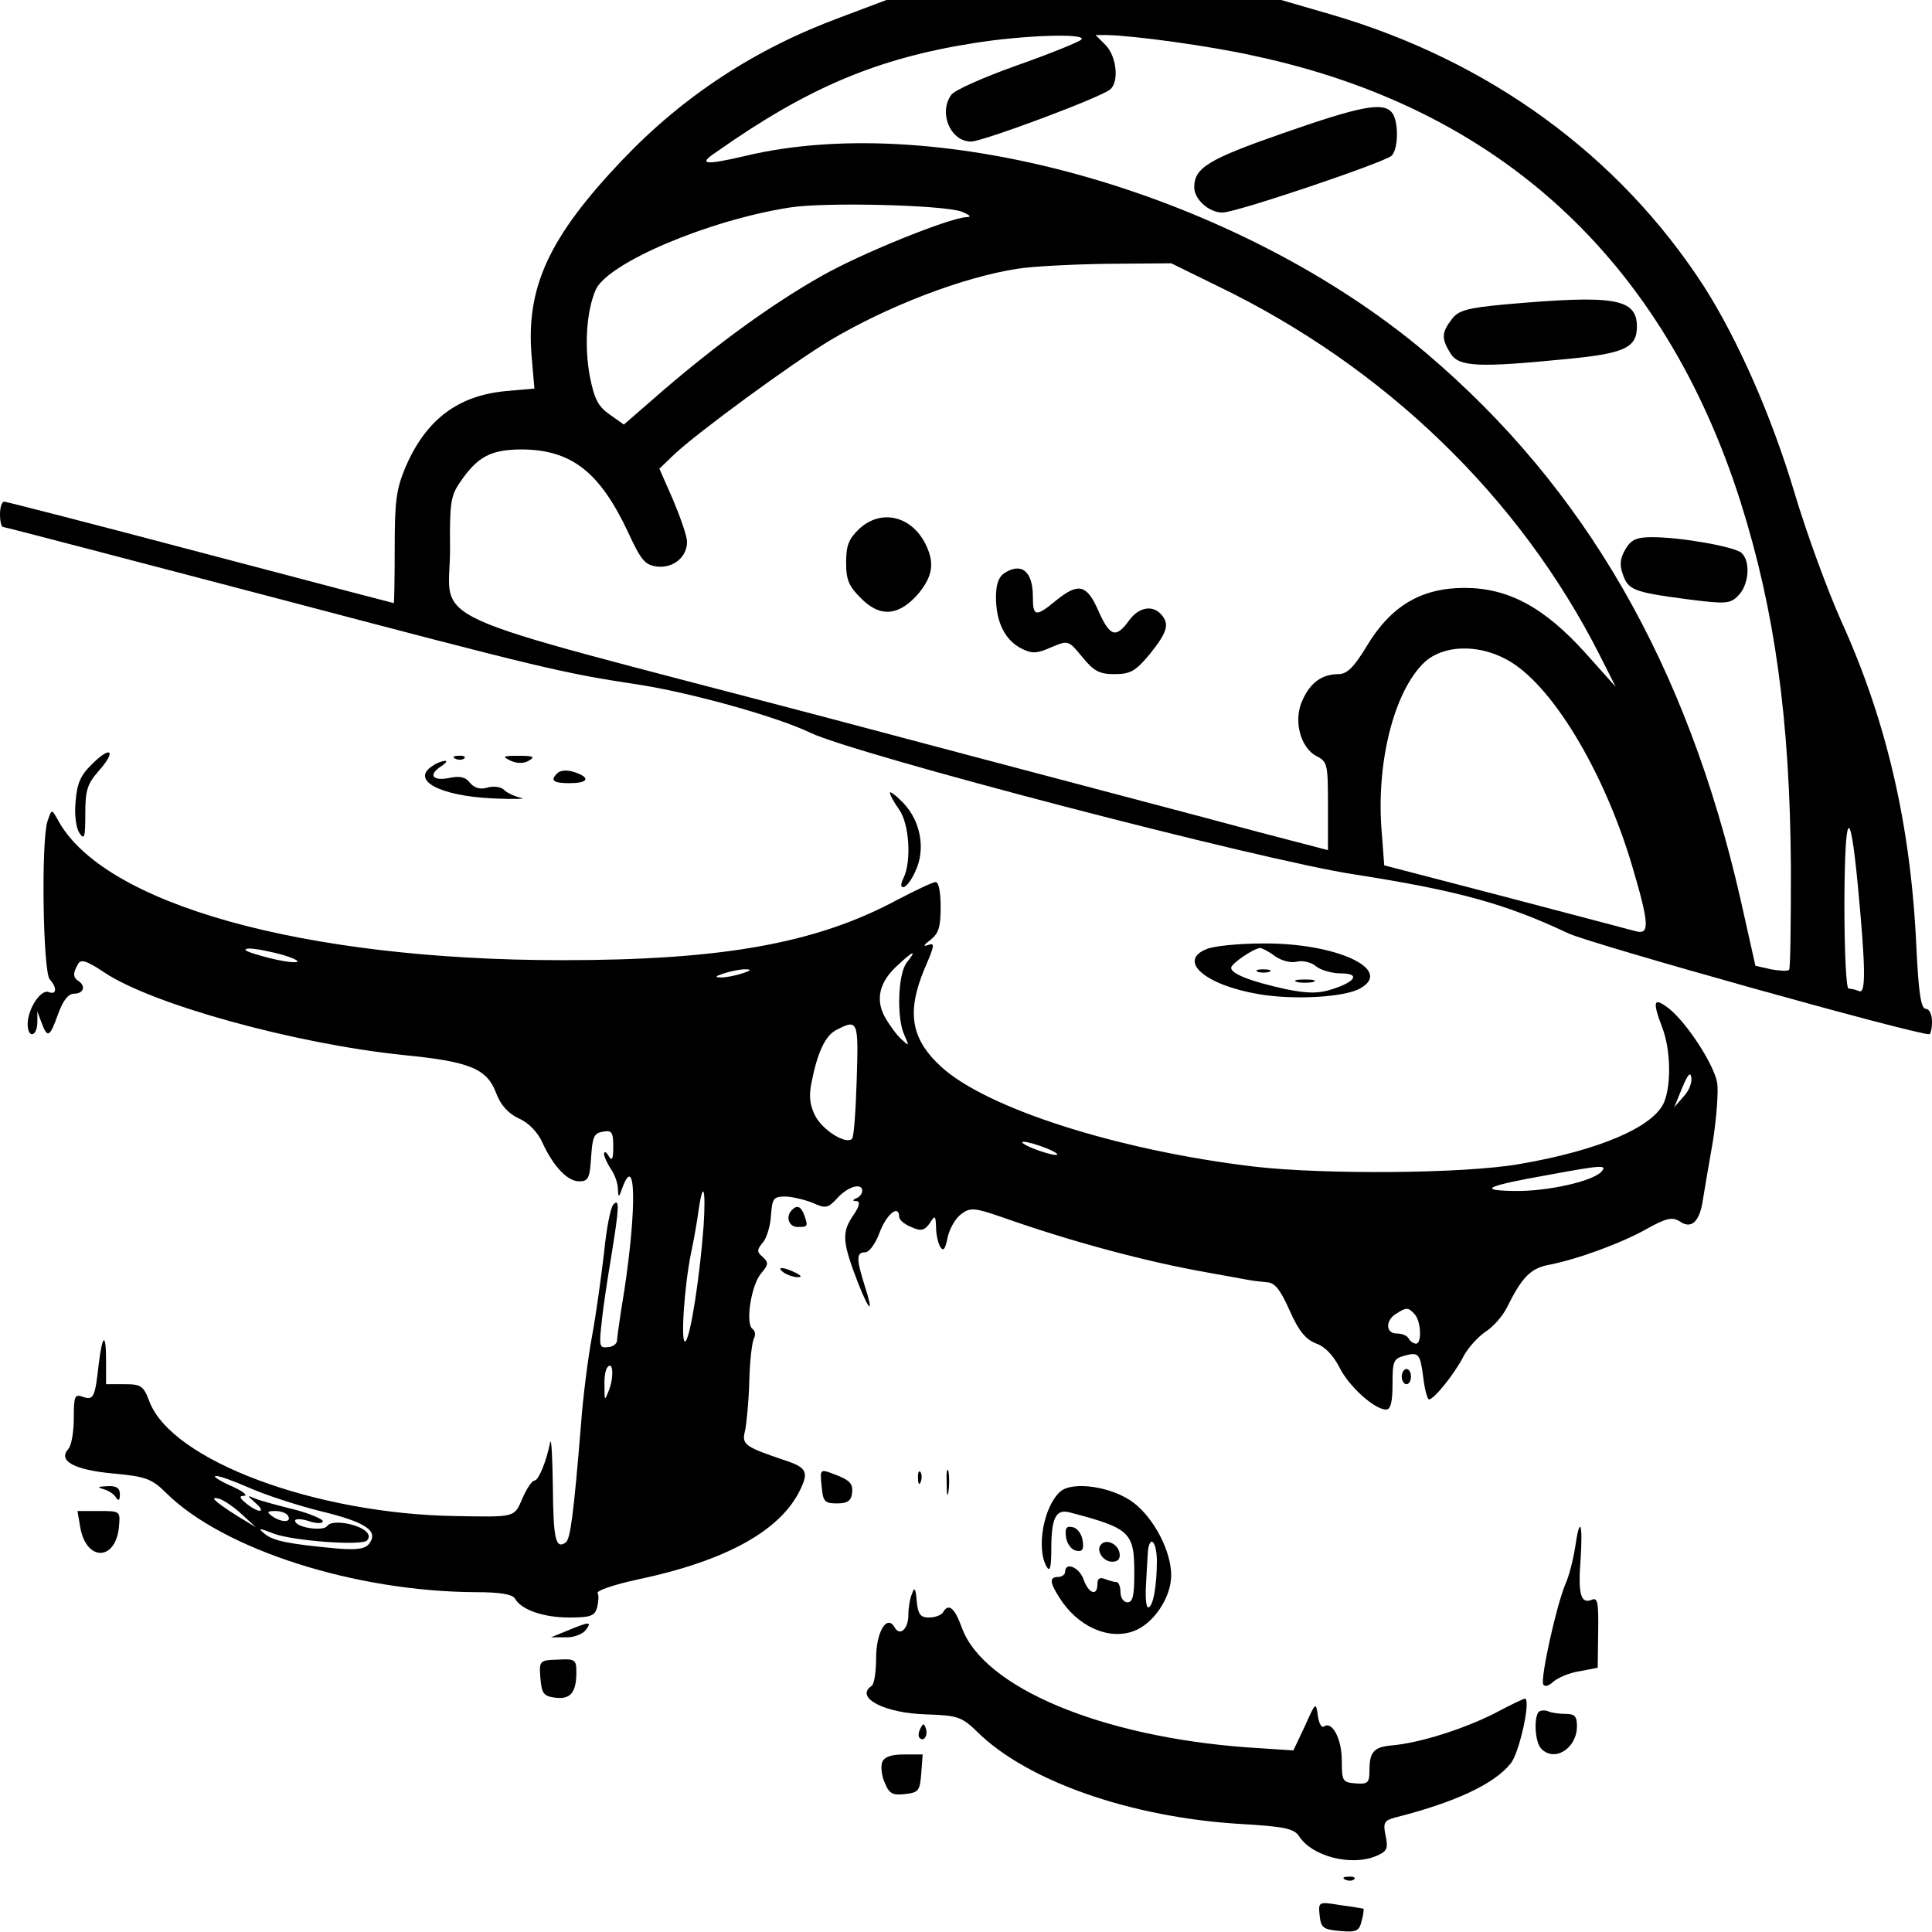 <?xml version="1.0" standalone="no"?>
<!DOCTYPE svg PUBLIC "-//W3C//DTD SVG 20010904//EN"
 "http://www.w3.org/TR/2001/REC-SVG-20010904/DTD/svg10.dtd">
<svg version="1.0" xmlns="http://www.w3.org/2000/svg"
 width="419pt" height="419pt" viewBox="0 0 419 419"
 preserveAspectRatio="xMidYMid meet">
<g transform="translate(0,419) scale(0.1,-0.11)"
fill="#000000" stroke="none">
<path d="M1823 3775 c-185 -62 -341 -155 -473 -281 -159 -152 -210 -251 -197
-388 l6 -63 -62 -5 c-106 -9 -175 -58 -219 -153 -19 -42 -22 -67 -22 -157 0
-60 -1 -108 -2 -108 -1 0 -190 45 -419 100 -229 55 -421 100 -426 100 -5 0 -9
-11 -9 -25 0 -14 3 -25 7 -25 4 0 268 -63 587 -139 580 -139 626 -149 786
-171 117 -16 305 -64 376 -95 94 -42 978 -252 1182 -280 225 -32 328 -58 463
-116 49 -21 749 -199 783 -199 3 0 6 11 6 25 0 14 -6 25 -13 25 -11 0 -16 30
-21 124 -12 239 -65 445 -163 641 -30 61 -75 173 -100 249 -51 156 -125 307
-198 411 -184 258 -466 445 -810 536 l-110 29 -425 0 -425 0 -102 -35z m522
-44 c-6 -5 -68 -28 -140 -51 -71 -23 -136 -49 -142 -58 -28 -35 -2 -92 43 -92
25 0 282 87 302 103 19 15 14 64 -10 87 l-22 20 25 0 c56 -1 221 -21 319 -41
531 -103 888 -402 1055 -880 74 -213 107 -429 109 -721 0 -108 -1 -199 -4
-201 -3 -3 -20 -2 -39 1 l-34 7 -32 130 c-116 463 -337 812 -682 1078 -405
311 -1053 482 -1480 388 -85 -18 -100 -16 -60 8 198 127 349 185 558 215 109
16 248 20 234 7z m-260 -339 c19 -7 23 -11 11 -11 -39 -2 -232 -73 -316 -117
-105 -54 -223 -132 -341 -224 l-86 -68 -31 20 c-25 16 -33 30 -43 76 -12 60
-7 128 13 170 27 53 244 137 421 162 76 11 331 5 372 -8z m556 -147 c362 -159
654 -415 828 -727 l35 -63 -65 66 c-90 91 -168 129 -263 129 -94 0 -160 -36
-212 -115 -28 -42 -43 -55 -61 -55 -35 0 -61 -16 -78 -51 -21 -39 -5 -95 31
-111 23 -11 24 -16 24 -98 l0 -87 -152 36 c-84 21 -508 122 -942 227 -907 217
-808 176 -810 336 -1 83 2 100 20 124 39 53 68 67 137 67 107 -1 168 -45 229
-163 29 -57 37 -65 64 -68 35 -3 64 19 64 49 0 11 -14 47 -30 82 l-30 62 32
28 c50 43 254 179 338 225 124 67 286 124 405 141 33 5 122 9 197 10 l138 1
101 -45z m626 -736 c96 -46 211 -218 273 -408 37 -114 38 -135 8 -128 -13 3
-141 34 -284 68 l-262 62 -5 61 c-14 139 26 283 93 340 40 33 114 36 177 5z
m762 -444 c17 -163 18 -216 3 -210 -8 3 -18 5 -23 5 -5 0 -9 72 -9 168 1 184
12 198 29 37z"/>
<path d="M2781 3546 c-161 -51 -191 -68 -191 -106 0 -24 32 -50 61 -50 30 0
349 98 367 112 15 13 16 70 0 86 -20 20 -67 12 -237 -42z"/>
<path d="M3265 3209 c-84 -7 -103 -12 -117 -30 -22 -26 -22 -38 -2 -67 18 -26
59 -28 249 -11 127 11 155 22 155 64 0 56 -49 63 -285 44z"/>
<path d="M3525 2726 c-11 -17 -13 -30 -6 -48 12 -32 22 -36 137 -50 86 -10 96
-10 114 7 23 21 27 67 7 84 -15 12 -130 31 -194 31 -34 0 -46 -5 -58 -24z"/>
<path d="M1863 2766 c-22 -19 -28 -32 -28 -66 0 -35 6 -47 34 -72 41 -37 82
-33 124 12 29 33 34 58 16 93 -30 59 -98 74 -146 33z"/>
<path d="M2178 2679 c-12 -7 -18 -22 -18 -47 0 -49 19 -84 54 -101 24 -11 34
-11 66 2 37 14 37 14 67 -19 25 -28 37 -34 70 -34 35 0 46 6 77 40 38 43 43
59 24 78 -19 19 -49 14 -70 -13 -28 -35 -41 -31 -66 20 -25 52 -43 56 -92 20
-44 -33 -50 -32 -50 8 0 50 -25 68 -62 46z"/>
<path d="M200 2303 c-26 -23 -33 -39 -36 -74 -3 -26 1 -52 8 -62 11 -15 13 -9
13 37 0 47 4 59 29 85 39 40 27 51 -14 14z"/>
<path d="M988 2313 c7 -3 16 -2 19 1 4 3 -2 6 -13 5 -11 0 -14 -3 -6 -6z"/>
<path d="M1108 2309 c15 -6 30 -5 40 1 13 7 8 9 -23 9 -35 0 -37 -1 -17 -10z"/>
<path d="M938 2299 c-48 -28 15 -59 130 -64 48 -2 76 -1 62 1 -14 3 -31 10
-37 16 -7 6 -24 8 -37 4 -15 -4 -28 0 -37 10 -9 11 -22 14 -46 9 -36 -6 -45 7
-15 24 9 6 13 10 7 10 -5 0 -18 -4 -27 -10z"/>
<path d="M1207 2283 c-14 -13 -6 -18 28 -18 37 0 46 9 19 19 -20 8 -39 8 -47
-1z"/>
<path d="M1930 2246 c0 -4 9 -19 20 -33 22 -28 27 -101 10 -134 -7 -13 -7 -19
-1 -19 6 0 18 14 26 31 23 43 12 99 -26 135 -16 15 -29 24 -29 20z"/>
<path d="M103 2190 c-14 -38 -10 -297 5 -312 16 -16 15 -31 -2 -25 -17 7 -46
-33 -46 -63 0 -28 20 -26 21 3 l0 22 9 -22 c13 -32 18 -29 36 17 11 27 22 40
35 40 20 0 26 15 9 25 -12 7 -12 16 -1 33 6 11 19 7 57 -16 103 -63 414 -141
649 -163 145 -13 181 -27 201 -75 10 -24 26 -40 49 -50 21 -8 41 -27 51 -47
24 -48 55 -77 80 -77 20 0 23 6 26 48 3 40 6 47 26 50 19 3 22 -1 22 -30 0
-25 -3 -29 -10 -18 -5 8 -10 10 -10 4 0 -5 7 -19 15 -30 8 -10 15 -28 15 -39
1 -18 2 -18 10 3 29 70 31 -41 4 -203 -9 -49 -16 -95 -16 -100 -1 -6 -10 -12
-21 -12 -17 -2 -18 3 -12 50 3 29 13 87 21 131 17 95 18 114 4 100 -6 -6 -15
-48 -20 -95 -6 -46 -17 -120 -26 -164 -9 -44 -20 -123 -24 -175 -16 -177 -23
-225 -33 -232 -22 -14 -27 6 -28 110 -1 59 -3 98 -6 87 -8 -37 -25 -75 -34
-75 -5 0 -17 -16 -26 -35 -18 -38 -14 -37 -143 -35 -307 4 -618 110 -666 226
-13 31 -18 34 -54 34 l-40 0 0 47 c0 56 -8 52 -16 -8 -8 -65 -11 -71 -34 -64
-18 6 -20 2 -20 -42 0 -27 -5 -54 -12 -61 -23 -23 13 -41 97 -48 71 -6 84 -10
116 -39 124 -111 409 -194 671 -195 51 0 80 -4 85 -13 14 -22 62 -37 118 -37
45 0 55 3 60 20 3 11 4 24 1 28 -3 5 36 17 87 27 193 37 311 97 353 178 18 34
13 43 -34 57 -88 27 -94 31 -86 59 3 14 8 58 9 97 1 40 6 77 10 84 4 7 3 15
-3 19 -16 10 -3 87 19 110 16 17 16 21 3 32 -13 10 -13 14 1 29 8 9 16 33 17
53 3 34 5 37 33 37 17 -1 43 -7 59 -13 26 -11 32 -10 52 10 23 23 54 31 54 14
0 -5 -6 -12 -12 -14 -10 -4 -10 -6 0 -6 8 -1 6 -11 -9 -30 -24 -33 -22 -52 13
-134 25 -57 33 -58 13 -2 -18 52 -18 65 1 65 9 0 23 17 32 40 15 36 42 55 42
30 0 -6 12 -15 26 -20 21 -9 29 -7 40 7 12 17 13 16 14 -7 0 -14 4 -31 9 -39
7 -10 11 -5 16 18 4 17 17 38 29 46 20 14 29 13 87 -5 152 -49 317 -89 449
-110 36 -6 74 -12 85 -14 11 -2 30 -4 43 -5 17 -1 29 -15 49 -56 20 -41 35
-57 58 -65 19 -6 37 -24 50 -47 20 -37 76 -83 101 -83 10 0 14 15 14 50 0 45
2 50 25 56 32 8 35 5 42 -45 3 -23 9 -41 12 -41 11 0 56 51 75 85 10 17 31 38
47 48 16 9 37 30 47 48 32 59 51 77 89 84 64 11 159 43 214 71 43 22 56 24 72
15 25 -16 43 -1 50 42 3 18 13 70 22 117 8 47 12 99 9 115 -8 37 -66 118 -105
146 -33 23 -36 15 -14 -38 18 -42 20 -112 4 -147 -23 -49 -141 -95 -314 -122
-120 -19 -422 -21 -575 -5 -296 32 -581 115 -679 197 -66 55 -75 108 -36 193
22 46 23 52 8 47 -12 -4 -10 0 5 10 18 13 22 26 22 65 0 29 -4 49 -11 49 -6 0
-43 -16 -83 -35 -176 -86 -379 -119 -726 -119 -563 0 -1000 111 -1096 279 -12
19 -12 19 -21 -5z m512 -264 c63 -18 18 -19 -50 -1 -32 8 -41 13 -25 14 14 0
48 -6 75 -13z m1352 -14 c-20 -22 -23 -112 -5 -145 10 -21 10 -21 -7 -7 -10 8
-26 28 -36 44 -21 35 -12 70 29 103 33 28 41 30 19 5z m-357 -22 c-14 -4 -34
-8 -45 -8 -16 0 -15 2 5 8 14 4 34 8 45 8 16 0 15 -2 -5 -8z m248 -209 c-2
-60 -6 -113 -10 -117 -13 -12 -63 16 -80 45 -12 22 -14 39 -8 66 13 60 30 92
53 103 48 23 49 19 45 -97z m1793 -34 l-20 -21 17 38 c12 26 18 33 20 21 2
-10 -5 -27 -17 -38z m-1381 -102 c19 -7 28 -13 20 -13 -8 0 -31 6 -50 13 -19
7 -28 13 -20 13 8 0 31 -6 50 -13z m1203 -46 c-19 -19 -117 -39 -188 -38 -83
1 -62 10 75 32 113 19 127 20 113 6z m-1947 -106 c-8 -99 -28 -217 -39 -228
-12 -12 -3 110 12 175 6 25 13 62 16 83 10 62 16 42 11 -30z m1542 -175 c14
-14 16 -58 3 -58 -6 0 -13 5 -16 10 -3 6 -15 10 -26 10 -24 0 -25 26 -1 39 22
13 26 13 40 -1z m-1747 -149 c-10 -23 -10 -23 -10 7 -1 17 2 34 7 38 11 12 14
-18 3 -45z m-781 -193 c32 -13 101 -34 154 -46 100 -22 127 -39 107 -64 -9
-11 -28 -13 -69 -10 -107 9 -139 15 -158 29 -16 12 -13 12 21 0 43 -14 190
-24 201 -13 12 12 -6 26 -42 33 -23 4 -39 2 -44 -4 -7 -12 -70 -4 -70 10 0 4
14 4 30 -1 17 -5 30 -5 30 0 0 4 -28 15 -62 23 -35 8 -72 17 -83 21 -20 8 -20
7 -1 -8 25 -20 7 -21 -20 -1 -15 11 -16 15 -4 15 8 1 -5 10 -30 20 -25 10 -39
19 -32 19 7 1 39 -10 72 -23z m-15 -53 l30 -25 -40 22 c-50 29 -63 40 -39 34
10 -3 33 -17 49 -31z m100 -3 c8 -13 -15 -13 -35 0 -12 8 -11 10 7 10 12 0 25
-4 28 -10z"/>
<path d="M2617 1938 c-64 -23 -4 -71 113 -89 77 -12 189 -6 221 12 71 37 -54
89 -211 88 -52 0 -108 -5 -123 -11z m148 -14 c14 -9 35 -14 47 -11 13 3 32 -1
42 -9 11 -8 35 -14 54 -14 42 0 33 -16 -18 -31 -30 -9 -53 -9 -102 0 -75 15
-118 30 -118 42 0 8 48 38 63 39 4 0 19 -7 32 -16z"/>
<path d="M2728 1893 c6 -2 18 -2 25 0 6 3 1 5 -13 5 -14 0 -19 -2 -12 -5z"/>
<path d="M2813 1873 c9 -2 25 -2 35 0 9 3 1 5 -18 5 -19 0 -27 -2 -17 -5z"/>
<path d="M1717 1423 c-14 -13 -6 -33 13 -33 22 0 23 1 14 24 -7 17 -16 20 -27
9z"/>
<path d="M1700 1300 c8 -5 22 -9 30 -9 10 0 8 3 -5 9 -27 12 -43 12 -25 0z"/>
<path d="M3040 1095 c0 -8 5 -15 10 -15 6 0 10 7 10 15 0 8 -4 15 -10 15 -5 0
-10 -7 -10 -15z"/>
<path d="M2053 885 c0 -22 2 -30 4 -17 2 12 2 30 0 40 -3 9 -5 -1 -4 -23z"/>
<path d="M1782 878 c3 -29 6 -33 33 -33 23 0 31 5 33 21 2 17 -5 24 -29 33
-42 15 -41 16 -37 -21z"/>
<path d="M1991 894 c0 -11 3 -14 6 -6 3 7 2 16 -1 19 -3 4 -6 -2 -5 -13z"/>
<path d="M225 873 c11 -3 23 -10 27 -17 5 -7 8 -5 8 7 0 12 -7 17 -27 16 -22
-1 -23 -2 -8 -6z"/>
<path d="M2299 868 c-36 -30 -52 -112 -29 -148 7 -11 10 -1 10 35 0 62 10 80
41 72 130 -31 139 -39 139 -119 0 -45 -3 -58 -15 -58 -8 0 -15 9 -15 20 0 11
-4 20 -9 20 -5 0 -16 3 -25 6 -11 4 -16 1 -16 -10 0 -25 -19 -19 -30 9 -9 24
-40 36 -40 15 0 -5 -7 -10 -15 -10 -19 0 -19 -10 2 -40 39 -57 106 -85 161
-67 43 14 82 66 82 110 0 48 -37 112 -81 143 -46 32 -133 44 -160 22z m210
-135 c0 -49 -8 -93 -19 -93 -4 0 -6 17 -5 38 1 20 3 49 4 65 2 41 19 32 20
-10z"/>
<path d="M174 798 c13 -68 77 -67 84 1 3 31 3 31 -44 31 l-46 0 6 -32z"/>
<path d="M2312 778 c2 -12 11 -24 21 -26 14 -3 18 1 15 20 -2 12 -11 24 -21
26 -14 3 -18 -1 -15 -20z"/>
<path d="M3416 758 c-4 -23 -13 -56 -21 -72 -20 -43 -55 -188 -48 -198 3 -5
12 -3 21 5 10 8 35 18 57 21 l40 7 1 70 c1 59 -1 69 -14 64 -24 -9 -30 12 -24
81 5 72 -2 86 -12 22z"/>
<path d="M2388 764 c-12 -11 4 -34 24 -34 13 0 18 6 16 17 -3 18 -29 29 -40
17z"/>
<path d="M1978 667 c-5 -10 -8 -29 -8 -42 0 -28 -19 -43 -30 -24 -17 26 -40
-10 -40 -62 0 -26 -4 -51 -10 -54 -37 -23 29 -54 120 -56 67 -2 76 -5 109 -34
109 -98 334 -169 571 -182 96 -5 117 -9 128 -25 28 -39 113 -59 167 -38 23 9
26 14 20 40 -6 26 -3 30 22 36 126 29 213 65 249 106 19 20 45 128 31 128 -3
0 -33 -13 -68 -30 -66 -30 -159 -57 -219 -62 -41 -3 -50 -13 -50 -50 0 -24 -4
-27 -30 -25 -28 2 -30 4 -30 45 0 43 -21 79 -39 67 -5 -3 -11 7 -13 22 -4 27
-5 26 -28 -21 l-25 -48 -100 6 c-317 21 -572 118 -619 236 -16 40 -29 49 -41
30 -3 -5 -17 -10 -30 -10 -19 0 -24 6 -27 33 -2 25 -5 28 -10 14z"/>
<path d="M1230 594 l-35 -13 31 0 c17 -1 37 6 44 14 15 18 8 17 -40 -1z"/>
<path d="M1172 500 c3 -30 7 -35 32 -38 33 -4 46 10 46 50 0 25 -3 27 -40 25
-40 -1 -41 -2 -38 -37z"/>
<path d="M3337 434 c-11 -12 -8 -59 5 -72 28 -28 78 -1 78 44 0 19 -5 24 -24
24 -13 0 -31 2 -38 5 -8 3 -17 2 -21 -1z"/>
<path d="M1996 401 c-4 -7 -5 -15 -2 -18 9 -9 19 4 14 18 -4 11 -6 11 -12 0z"/>
<path d="M1913 334 c-3 -8 -1 -27 6 -40 9 -21 17 -25 44 -22 29 3 32 6 35 41
l3 37 -41 0 c-28 0 -43 -5 -47 -16z"/>
<path d="M2918 103 c7 -3 16 -2 19 1 4 3 -2 6 -13 5 -11 0 -14 -3 -6 -6z"/>
<path d="M2862 32 c3 -24 8 -27 44 -30 36 -3 42 0 47 20 4 12 5 23 4 24 -1 0
-24 4 -50 7 -48 7 -48 7 -45 -21z"/>
</g>
</svg>
